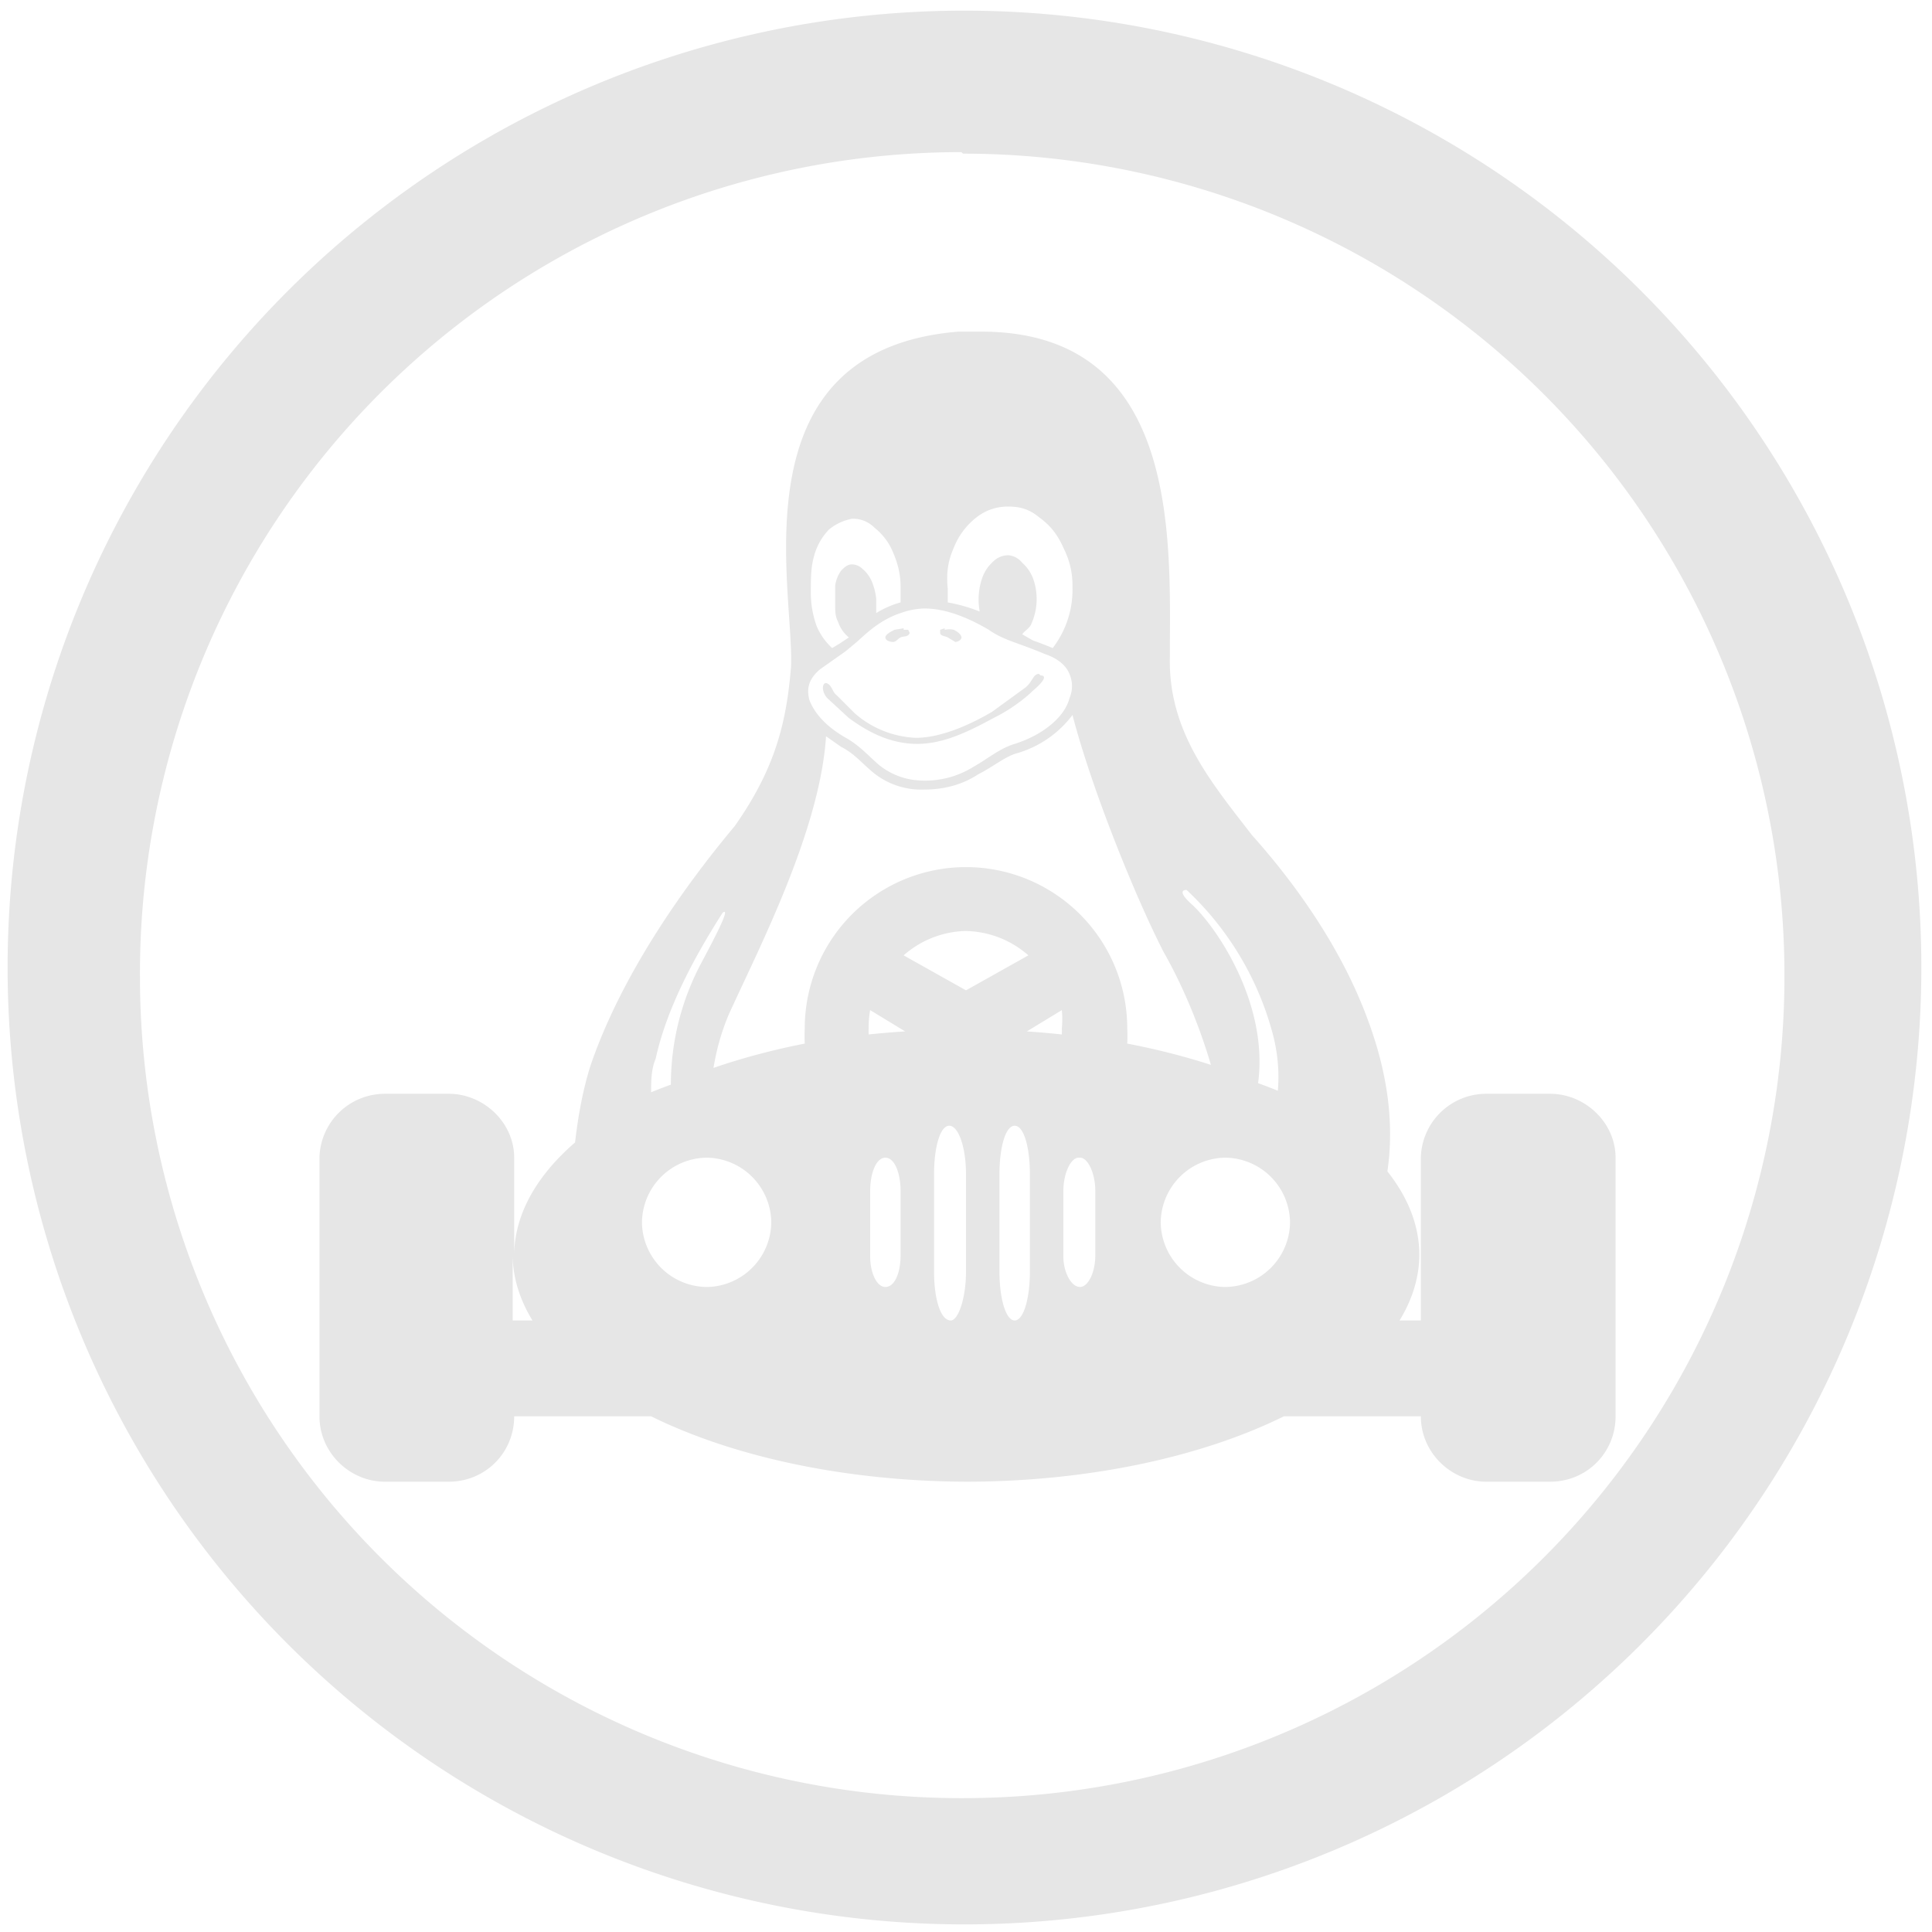 <svg xmlns="http://www.w3.org/2000/svg" width="48" height="48" viewBox="0 0 12.7 12.7"><path d="M6.34.07a6.29 6.29 0 0 0-6.29 6.3 6.29 6.29 0 0 0 6.3 6.28 6.29 6.29 0 0 0 6.28-6.29A6.29 6.29 0 0 0 6.34.07zM6.32 1l.01.01a5.4 5.4 0 0 1 5.4 5.4 5.4 5.4 0 0 1-5.4 5.41 5.4 5.4 0 0 1-5.41-5.4A5.4 5.4 0 0 1 6.32 1z" fill="#e6e6e6"/><path d="M6.45 2.18H6.3c-1.47.12-1.08 1.68-1.1 2.2-.03.38-.11.68-.37 1.05-.31.37-.74.96-.95 1.58-.05.16-.08.33-.1.5a2.98 1.49 0 0 0-.4.73v-.63c0-.23-.2-.42-.43-.42h-.42a.43.43 0 0 0-.43.42v1.7c0 .24.2.43.43.43h.42c.24 0 .43-.19.43-.43h.9a2.98 1.49 0 0 0 2.08.43 2.98 1.49 0 0 0 2.08-.43h.9c0 .24.2.43.43.43h.42c.24 0 .43-.19.43-.43v-1.7c0-.23-.2-.42-.43-.42h-.42a.43.43 0 0 0-.43.42v1.07H9.2a2.98 1.49 0 0 0 .13-.43 2.98 1.49 0 0 0-.21-.55c.05-.34-.01-.68-.13-1-.18-.49-.5-.92-.76-1.21-.27-.35-.55-.68-.54-1.17 0-.75.08-2.14-1.24-2.14zm.18 1.15c.08 0 .14.02.2.07.07.05.12.11.16.2.04.08.06.16.06.25v.01a.63.63 0 0 1-.13.4 2.46 2.46 0 0 0-.13-.05l-.07-.04c.01-.02.05-.04.06-.07a.4.4 0 0 0 .01-.3.26.26 0 0 0-.07-.1.13.13 0 0 0-.09-.05.14.14 0 0 0-.1.04.26.26 0 0 0-.07.1.43.43 0 0 0-.02.23 1.06 1.06 0 0 0-.21-.06v-.09c-.01-.1 0-.18.04-.27a.47.47 0 0 1 .15-.2.33.33 0 0 1 .21-.07zm-1.02.08c.05 0 .1.02.14.06a.4.4 0 0 1 .12.16c.03.07.05.14.05.23v.1a.6.6 0 0 0-.16.07v-.09a.4.4 0 0 0-.03-.12.22.22 0 0 0-.06-.08.1.1 0 0 0-.07-.03c-.03 0-.05.02-.07.04a.22.22 0 0 0-.04.1v.12c0 .05 0 .08.02.12a.22.22 0 0 0 .07.1l-.06.04-.05.03a.42.42 0 0 1-.1-.14.64.64 0 0 1-.04-.23c0-.08 0-.16.02-.23a.4.4 0 0 1 .1-.18c.05-.04.1-.06.15-.07h.01zm.47.59c.11 0 .25.04.42.14.1.07.18.08.37.16.09.03.14.08.16.13a.2.2 0 0 1 0 .16c-.03.12-.17.24-.36.3-.1.03-.18.1-.27.15a.6.6 0 0 1-.36.09.46.46 0 0 1-.26-.1c-.07-.06-.13-.13-.22-.18-.14-.08-.21-.17-.24-.25-.02-.08 0-.14.07-.2l.17-.12.06-.05c.06-.05.15-.15.3-.2A.5.5 0 0 1 6.07 4zm-.14.13l-.06.01c-.02.01-.06.03-.06.05 0 .02.03.03.05.03.02 0 .03-.02.05-.03.02-.01.05 0 .06-.03l-.01-.02h-.03zm.27 0l-.03.01v.02c0 .02.03.02.05.03l.05.03c.01 0 .04-.01.04-.03 0-.02-.03-.04-.05-.05a.14.14 0 0 0-.06 0zm.62.3c-.04 0-.04.05-.09.09l-.22.16c-.12.07-.32.17-.5.17a.65.65 0 0 1-.4-.16l-.12-.12c-.03-.02-.03-.07-.07-.08-.03 0-.03.07.02.11l.13.12c.11.08.26.17.45.17s.37-.1.52-.18c.08-.04.18-.11.24-.17.06-.05.1-.1.05-.1zm.22.27c.13.5.42 1.21.6 1.56.08.14.21.4.31.74a2.98 1.49 0 0 0-.55-.14 1.06 1.06 0 0 0 0-.1A1.06 1.06 0 0 0 6.35 5.7a1.06 1.06 0 0 0-1.06 1.06 1.06 1.06 0 0 0 0 .1 2.98 1.49 0 0 0-.6.16c.02-.12.05-.23.1-.35.2-.44.6-1.21.64-1.83l.1.07c.08.04.13.1.2.16a.5.5 0 0 0 .35.12c.14 0 .26-.04.35-.1.1-.05.18-.12.26-.14a.7.7 0 0 0 .36-.25zm.75 1.15a2 2 0 0 1 .57.96c.03.12.04.24.03.36a2.98 1.49 0 0 0-.13-.05C8.34 6.6 8 6.1 7.84 5.95c-.08-.07-.08-.1-.04-.1zM4.75 6c.04-.03.01.05-.14.33a1.7 1.7 0 0 0-.2.8 2.98 1.49 0 0 0-.13.05c0-.07 0-.15.03-.22.08-.37.3-.74.44-.96zm1.6.12a.64.64 0 0 1 .41.16l-.41.23-.41-.23a.64.64 0 0 1 .4-.16zm-.63.52l.23.14a2.98 1.49 0 0 0-.24.02.64.64 0 0 1 0-.04.64.64 0 0 1 .01-.12zm1.26 0a.64.64 0 0 1 0 .12.64.64 0 0 1 0 .04 2.98 1.49 0 0 0-.23-.02zm-.74.76c.06 0 .11.14.11.32v.64c0 .17-.05.32-.1.32-.07 0-.11-.15-.11-.32v-.64c0-.18.04-.32.1-.32zm.43 0c.06 0 .1.14.1.32v.64c0 .17-.04.32-.1.32-.06 0-.1-.15-.1-.32v-.64c0-.18.04-.32.1-.32zm-2.02.21a.43.43 0 0 1 .42.43.43.43 0 0 1-.42.42.43.43 0 0 1-.43-.42.43.43 0 0 1 .43-.43zm1.17 0c.06 0 .1.1.1.22v.42c0 .12-.04.21-.1.21-.06 0-.1-.1-.1-.2v-.43c0-.12.04-.22.1-.22zm1.28 0c.05 0 .1.1.1.22v.42c0 .12-.05.21-.1.21-.06 0-.11-.1-.11-.2v-.43c0-.12.05-.22.1-.22zm.95 0a.43.43 0 0 1 .43.43.43.43 0 0 1-.43.42.43.43 0 0 1-.42-.42.43.43 0 0 1 .42-.43zm-4.68.64a2.98 1.49 0 0 0 .13.43h-.13z" fill="#e6e6e6"/></svg>
